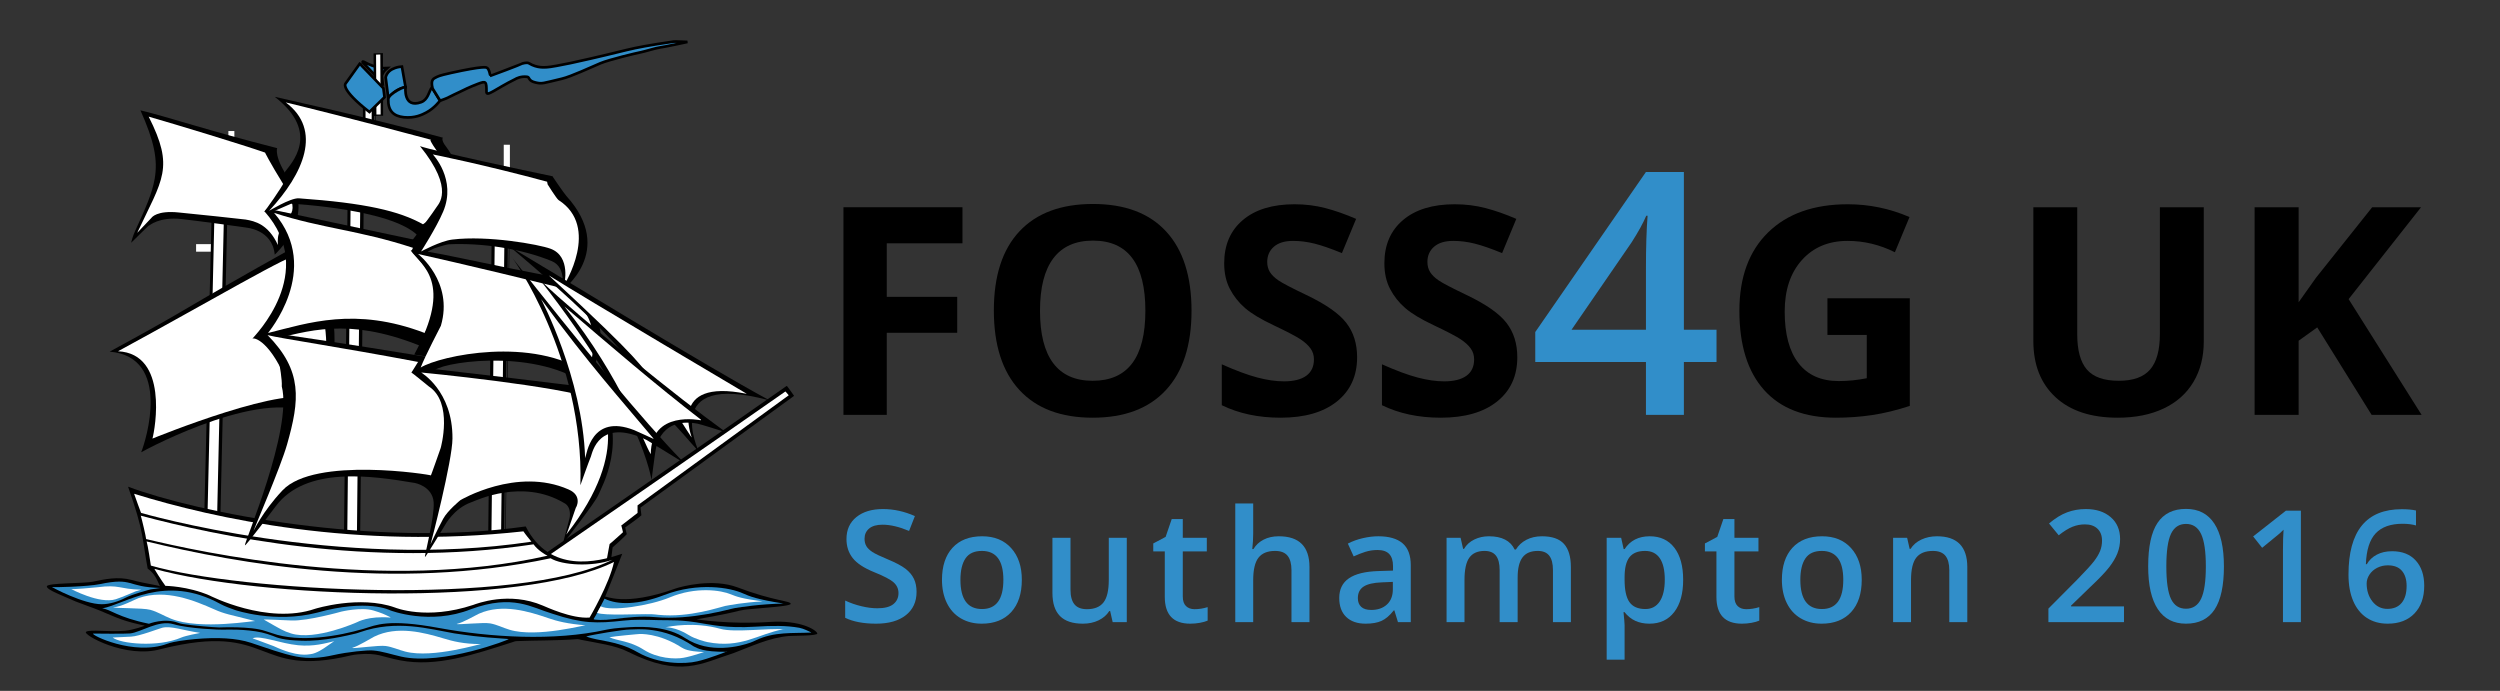<?xml version="1.0" encoding="UTF-8"?>
<!DOCTYPE svg PUBLIC "-//W3C//DTD SVG 1.1//EN" "http://www.w3.org/Graphics/SVG/1.1/DTD/svg11.dtd">
<svg version="1.1" xmlns="http://www.w3.org/2000/svg" xmlns:xlink="http://www.w3.org/1999/xlink" x="0" y="0" width="928.346" height="256.535" viewBox="0, 0, 928.346, 256.535">
  <rect x="0" y="0" width="928.346" height="256.535" fill="#333333" stroke="none"/>
  <g id="Layer_1">
    <path d="M329.292,154.054 L313.208,154.054 L313.208,76.956 L357.4,76.956 L357.4,90.351 L329.292,90.351 L329.292,110.232 L355.448,110.232 L355.448,123.574 L329.292,123.574 z" fill="#000000"/>
    <path d="M442.46,115.4 Q442.46,134.542 432.968,144.825 Q423.476,155.109 405.757,155.109 Q388.038,155.109 378.546,144.825 Q369.054,134.542 369.054,115.294 Q369.054,96.046 378.572,85.895 Q388.091,75.743 405.862,75.743 Q423.634,75.743 433.047,85.974 Q442.46,96.204 442.46,115.4 z M386.193,115.4 Q386.193,128.32 391.097,134.859 Q396.001,141.398 405.757,141.398 Q425.321,141.398 425.321,115.4 Q425.321,89.349 405.862,89.349 Q396.107,89.349 391.15,95.914 Q386.193,102.48 386.193,115.4 z" fill="#000000"/>
    <path d="M503.948,132.644 Q503.948,143.085 496.434,149.097 Q488.919,155.109 475.525,155.109 Q463.185,155.109 453.693,150.468 L453.693,135.281 Q461.497,138.761 466.902,140.185 Q472.308,141.609 476.79,141.609 Q482.169,141.609 485.043,139.552 Q487.917,137.495 487.917,133.435 Q487.917,131.167 486.651,129.401 Q485.386,127.634 482.934,125.999 Q480.482,124.365 472.941,120.779 Q465.874,117.456 462.341,114.398 Q458.808,111.339 456.698,107.279 Q454.589,103.218 454.589,97.786 Q454.589,87.556 461.524,81.702 Q468.458,75.849 480.693,75.849 Q486.704,75.849 492.162,77.273 Q497.62,78.697 503.579,81.281 L498.306,93.99 Q492.136,91.458 488.102,90.456 Q484.068,89.454 480.165,89.454 Q475.525,89.454 473.046,91.617 Q470.568,93.779 470.568,97.259 Q470.568,99.421 471.569,101.03 Q472.571,102.638 474.76,104.141 Q476.948,105.644 485.122,109.546 Q495.933,114.714 499.941,119.908 Q503.948,125.103 503.948,132.644 z" fill="#000000"/>
    <path d="M563.433,132.644 Q563.433,143.085 555.918,149.097 Q548.403,155.109 535.009,155.109 Q522.669,155.109 513.177,150.468 L513.177,135.281 Q520.982,138.761 526.387,140.185 Q531.792,141.609 536.275,141.609 Q541.653,141.609 544.527,139.552 Q547.401,137.495 547.401,133.435 Q547.401,131.167 546.136,129.401 Q544.87,127.634 542.418,125.999 Q539.966,124.365 532.425,120.779 Q525.359,117.456 521.825,114.398 Q518.292,111.339 516.183,107.279 Q514.073,103.218 514.073,97.786 Q514.073,87.556 521.008,81.702 Q527.943,75.849 540.177,75.849 Q546.189,75.849 551.647,77.273 Q557.105,78.697 563.064,81.281 L557.79,93.99 Q551.62,91.458 547.586,90.456 Q543.552,89.454 539.65,89.454 Q535.009,89.454 532.53,91.617 Q530.052,93.779 530.052,97.259 Q530.052,99.421 531.054,101.03 Q532.056,102.638 534.244,104.141 Q536.433,105.644 544.607,109.546 Q555.417,114.714 559.425,119.908 Q563.433,125.103 563.433,132.644 z" fill="#000000"/>
    <path d="M637.411,134.428 L625.291,134.428 L625.291,154.054 L611.202,154.054 L611.202,134.428 L570.104,134.428 L570.104,123.292 L611.202,63.861 L625.291,63.861 L625.291,122.431 L637.411,122.431 z M611.202,122.431 L611.202,99.852 Q611.202,87.793 611.817,80.103 L611.325,80.103 Q609.602,84.163 605.911,89.947 L583.578,122.431 z" fill="#318EC9"/>
    <path d="M678.597,110.759 L709.183,110.759 L709.183,150.732 Q701.747,153.158 695.182,154.133 Q688.616,155.109 681.761,155.109 Q664.306,155.109 655.104,144.852 Q645.901,134.595 645.901,115.4 Q645.901,96.732 656.58,86.29 Q667.259,75.849 686.19,75.849 Q698.056,75.849 709.077,80.595 L703.646,93.673 Q695.208,89.454 686.085,89.454 Q675.485,89.454 669.105,96.574 Q662.724,103.693 662.724,115.716 Q662.724,128.267 667.865,134.885 Q673.007,141.503 682.815,141.503 Q687.931,141.503 693.204,140.449 L693.204,124.365 L678.597,124.365 z" fill="#000000"/>
    <path d="M818.343,76.956 L818.343,126.843 Q818.343,135.386 814.52,141.82 Q810.696,148.253 803.472,151.681 Q796.247,155.109 786.386,155.109 Q771.515,155.109 763.288,147.489 Q755.062,139.868 755.062,126.632 L755.062,76.956 L771.357,76.956 L771.357,124.154 Q771.357,133.066 774.942,137.232 Q778.528,141.398 786.808,141.398 Q794.823,141.398 798.436,137.205 Q802.048,133.013 802.048,124.048 L802.048,76.956 z" fill="#000000"/>
    <path d="M899.237,154.054 L880.675,154.054 L860.478,121.57 L853.569,126.527 L853.569,154.054 L837.222,154.054 L837.222,76.956 L853.569,76.956 L853.569,112.236 L860.003,103.165 L880.886,76.956 L899.026,76.956 L872.132,111.075 z" fill="#000000"/>
    <path d="M340.355,219.786 Q340.355,225.308 336.362,228.452 Q332.368,231.595 325.345,231.595 Q318.322,231.595 313.847,229.415 L313.847,223.014 Q316.679,224.345 319.865,225.11 Q323.051,225.875 325.798,225.875 Q329.82,225.875 331.731,224.345 Q333.643,222.816 333.643,220.239 Q333.643,217.917 331.887,216.302 Q330.131,214.688 324.637,212.479 Q318.973,210.185 316.651,207.24 Q314.328,204.295 314.328,200.16 Q314.328,194.977 318.01,192.004 Q321.692,189.03 327.894,189.03 Q333.841,189.03 339.732,191.635 L337.579,197.158 Q332.057,194.836 327.724,194.836 Q324.439,194.836 322.74,196.266 Q321.04,197.696 321.04,200.047 Q321.04,201.661 321.72,202.808 Q322.4,203.955 323.957,204.974 Q325.515,205.994 329.565,207.665 Q334.124,209.562 336.248,211.205 Q338.372,212.847 339.364,214.915 Q340.355,216.982 340.355,219.786 z" fill="#318EC9"/>
    <path d="M379.444,215.311 Q379.444,222.986 375.507,227.291 Q371.571,231.595 364.547,231.595 Q360.158,231.595 356.787,229.613 Q353.417,227.631 351.605,223.921 Q349.792,220.211 349.792,215.311 Q349.792,207.693 353.701,203.417 Q357.609,199.14 364.717,199.14 Q371.514,199.14 375.479,203.516 Q379.444,207.891 379.444,215.311 z M356.646,215.311 Q356.646,226.158 364.66,226.158 Q372.59,226.158 372.59,215.311 Q372.59,204.578 364.604,204.578 Q360.412,204.578 358.529,207.353 Q356.646,210.129 356.646,215.311 z" fill="#318EC9"/>
    <path d="M413.18,231.029 L412.245,226.923 L411.906,226.923 Q410.518,229.103 407.955,230.349 Q405.392,231.595 402.107,231.595 Q396.414,231.595 393.611,228.763 Q390.807,225.931 390.807,220.182 L390.807,199.707 L397.519,199.707 L397.519,219.021 Q397.519,222.618 398.992,224.416 Q400.464,226.215 403.608,226.215 Q407.799,226.215 409.767,223.708 Q411.736,221.202 411.736,215.311 L411.736,199.707 L418.419,199.707 L418.419,231.029 z" fill="#318EC9"/>
    <path d="M443.575,226.215 Q446.01,226.215 448.446,225.45 L448.446,230.463 Q447.341,230.944 445.599,231.27 Q443.858,231.595 441.989,231.595 Q432.53,231.595 432.53,221.627 L432.53,204.748 L428.253,204.748 L428.253,201.802 L432.841,199.367 L435.107,192.74 L439.213,192.74 L439.213,199.707 L448.134,199.707 L448.134,204.748 L439.213,204.748 L439.213,221.513 Q439.213,223.921 440.417,225.068 Q441.62,226.215 443.575,226.215 z" fill="#318EC9"/>
    <path d="M486.26,231.029 L479.577,231.029 L479.577,211.771 Q479.577,208.146 478.118,206.362 Q476.66,204.578 473.488,204.578 Q469.296,204.578 467.328,207.084 Q465.36,209.591 465.36,215.481 L465.36,231.029 L458.704,231.029 L458.704,186.963 L465.36,186.963 L465.36,198.149 Q465.36,200.84 465.02,203.898 L465.445,203.898 Q466.804,201.633 469.225,200.386 Q471.647,199.14 474.875,199.14 Q486.26,199.14 486.26,210.61 z" fill="#318EC9"/>
    <path d="M519.119,231.029 L517.787,226.668 L517.561,226.668 Q515.295,229.528 513.001,230.562 Q510.707,231.595 507.111,231.595 Q502.494,231.595 499.903,229.103 Q497.312,226.611 497.312,222.051 Q497.312,217.209 500.909,214.745 Q504.505,212.281 511.868,212.054 L517.278,211.884 L517.278,210.214 Q517.278,207.212 515.876,205.725 Q514.474,204.238 511.529,204.238 Q509.121,204.238 506.912,204.946 Q504.703,205.654 502.664,206.617 L500.512,201.859 Q503.061,200.528 506.091,199.834 Q509.121,199.14 511.812,199.14 Q517.787,199.14 520.832,201.746 Q523.876,204.351 523.876,209.93 L523.876,231.029 z M509.206,226.498 Q512.831,226.498 515.026,224.473 Q517.221,222.448 517.221,218.795 L517.221,216.076 L513.2,216.246 Q508.498,216.416 506.36,217.818 Q504.222,219.219 504.222,222.108 Q504.222,224.204 505.468,225.351 Q506.714,226.498 509.206,226.498 z" fill="#318EC9"/>
    <path d="M563.56,231.029 L556.876,231.029 L556.876,211.715 Q556.876,208.118 555.517,206.348 Q554.158,204.578 551.269,204.578 Q547.417,204.578 545.619,207.084 Q543.821,209.591 543.821,215.424 L543.821,231.029 L537.165,231.029 L537.165,199.707 L542.376,199.707 L543.311,203.813 L543.651,203.813 Q544.953,201.576 547.432,200.358 Q549.91,199.14 552.883,199.14 Q560.105,199.14 562.455,204.068 L562.909,204.068 Q564.296,201.746 566.817,200.443 Q569.337,199.14 572.594,199.14 Q578.202,199.14 580.765,201.972 Q583.328,204.804 583.328,210.61 L583.328,231.029 L576.672,231.029 L576.672,211.715 Q576.672,208.118 575.299,206.348 Q573.925,204.578 571.036,204.578 Q567.157,204.578 565.358,206.999 Q563.56,209.421 563.56,214.433 z" fill="#318EC9"/>
    <path d="M612.504,231.595 Q606.557,231.595 603.272,227.319 L602.875,227.319 Q603.272,231.284 603.272,232.133 L603.272,244.963 L596.617,244.963 L596.617,199.707 L601.997,199.707 Q602.224,200.585 602.932,203.898 L603.272,203.898 Q606.387,199.14 612.618,199.14 Q618.48,199.14 621.751,203.388 Q625.022,207.636 625.022,215.311 Q625.022,222.986 621.694,227.291 Q618.367,231.595 612.504,231.595 z M610.89,204.578 Q606.925,204.578 605.099,206.9 Q603.272,209.222 603.272,214.32 L603.272,215.311 Q603.272,221.032 605.084,223.595 Q606.897,226.158 611.003,226.158 Q614.458,226.158 616.328,223.326 Q618.197,220.494 618.197,215.255 Q618.197,209.987 616.342,207.282 Q614.487,204.578 610.89,204.578 z" fill="#318EC9"/>
    <path d="M648.421,226.215 Q650.857,226.215 653.292,225.45 L653.292,230.463 Q652.188,230.944 650.446,231.27 Q648.704,231.595 646.835,231.595 Q637.376,231.595 637.376,221.627 L637.376,204.748 L633.1,204.748 L633.1,201.802 L637.688,199.367 L639.953,192.74 L644.06,192.74 L644.06,199.707 L652.981,199.707 L652.981,204.748 L644.06,204.748 L644.06,221.513 Q644.06,223.921 645.264,225.068 Q646.467,226.215 648.421,226.215 z" fill="#318EC9"/>
    <path d="M691.333,215.311 Q691.333,222.986 687.397,227.291 Q683.46,231.595 676.437,231.595 Q672.047,231.595 668.677,229.613 Q665.307,227.631 663.495,223.921 Q661.682,220.211 661.682,215.311 Q661.682,207.693 665.59,203.417 Q669.498,199.14 676.607,199.14 Q683.404,199.14 687.369,203.516 Q691.333,207.891 691.333,215.311 z M668.536,215.311 Q668.536,226.158 676.55,226.158 Q684.48,226.158 684.48,215.311 Q684.48,204.578 676.494,204.578 Q672.302,204.578 670.419,207.353 Q668.536,210.129 668.536,215.311 z" fill="#318EC9"/>
    <path d="M730.536,231.029 L723.852,231.029 L723.852,211.771 Q723.852,208.146 722.393,206.362 Q720.935,204.578 717.763,204.578 Q713.543,204.578 711.589,207.07 Q709.635,209.562 709.635,215.424 L709.635,231.029 L702.98,231.029 L702.98,199.707 L708.191,199.707 L709.125,203.813 L709.465,203.813 Q710.881,201.576 713.487,200.358 Q716.092,199.14 719.264,199.14 Q730.536,199.14 730.536,210.61 z" fill="#318EC9"/>
    <path d="M788.719,231.029 L760.654,231.029 L760.654,225.988 L771.33,215.255 Q776.06,210.412 777.603,208.387 Q779.147,206.362 779.855,204.578 Q780.563,202.794 780.563,200.755 Q780.563,197.951 778.878,196.337 Q777.193,194.722 774.219,194.722 Q771.84,194.722 769.617,195.6 Q767.394,196.478 764.477,198.772 L760.88,194.383 Q764.335,191.466 767.592,190.248 Q770.849,189.03 774.531,189.03 Q780.308,189.03 783.791,192.046 Q787.275,195.062 787.275,200.16 Q787.275,202.964 786.269,205.484 Q785.264,208.005 783.182,210.681 Q781.101,213.357 776.258,217.917 L769.065,224.883 L769.065,225.167 L788.719,225.167 z" fill="#318EC9"/>
    <path d="M825.826,210.327 Q825.826,221.117 822.356,226.356 Q818.887,231.595 811.75,231.595 Q804.84,231.595 801.272,226.186 Q797.703,220.777 797.703,210.327 Q797.703,199.367 801.173,194.17 Q804.642,188.973 811.75,188.973 Q818.689,188.973 822.257,194.411 Q825.826,199.848 825.826,210.327 z M804.444,210.327 Q804.444,218.795 806.185,222.42 Q807.927,226.045 811.75,226.045 Q815.574,226.045 817.344,222.363 Q819.114,218.681 819.114,210.327 Q819.114,202.001 817.344,198.277 Q815.574,194.552 811.75,194.552 Q807.927,194.552 806.185,198.206 Q804.444,201.859 804.444,210.327 z" fill="#318EC9"/>
    <path d="M854.408,231.029 L847.752,231.029 L847.752,204.295 Q847.752,199.508 847.979,196.705 Q847.328,197.384 846.379,198.206 Q845.43,199.027 840.021,203.417 L836.679,199.197 L848.857,189.625 L854.408,189.625 z" fill="#318EC9"/>
    <path d="M872.086,213.385 Q872.086,189.087 891.882,189.087 Q894.997,189.087 897.15,189.568 L897.15,195.119 Q894.997,194.496 892.165,194.496 Q885.51,194.496 882.168,198.064 Q878.827,201.633 878.543,209.506 L878.883,209.506 Q880.214,207.212 882.621,205.951 Q885.029,204.691 888.286,204.691 Q893.921,204.691 897.065,208.146 Q900.208,211.601 900.208,217.52 Q900.208,224.034 896.569,227.815 Q892.93,231.595 886.643,231.595 Q882.197,231.595 878.911,229.457 Q875.626,227.319 873.856,223.227 Q872.086,219.134 872.086,213.385 z M886.53,226.101 Q889.956,226.101 891.811,223.892 Q893.666,221.683 893.666,217.577 Q893.666,214.008 891.925,211.969 Q890.183,209.93 886.7,209.93 Q884.547,209.93 882.735,210.851 Q880.922,211.771 879.874,213.371 Q878.827,214.971 878.827,216.642 Q878.827,220.635 880.993,223.368 Q883.16,226.101 886.53,226.101 z" fill="#318EC9"/>
    <g>
      <path d="M141.776,28.124 C142.43,26.193 143.173,25.967 143.835,25.305 C142.587,25.397 139.42,25.314 135.157,22.971 C135.157,22.971 134.899,22.838 134.775,22.853 C134.775,22.853 134.53,22.842 134.732,23.176 C134.796,23.274 134.898,23.4 134.989,23.489 C134.996,23.495 135.005,23.505 135.012,23.511 L142.089,30.837 L141.776,28.124 z" fill="#318EC9"/>
      <path d="M141.776,28.124 C142.43,26.193 143.173,25.967 143.835,25.305 C142.587,25.397 139.42,25.314 135.157,22.971 C135.157,22.971 134.899,22.838 134.775,22.853 C134.775,22.853 134.53,22.842 134.732,23.176 C134.796,23.274 134.898,23.4 134.989,23.489 C134.996,23.495 135.005,23.505 135.012,23.511 L142.089,30.837 L141.776,28.124 z" fill-opacity="0" stroke="#000000" stroke-width="1"/>
    </g>
    <path d="M184.182,205.325 L187.077,205.388 L188.787,74.582 L182.726,74.519 L181.218,205.325" fill="#000000" id="path258"/>
    <path d="M184.682,205.825 L187.577,205.888 L189.287,75.082 L183.226,75.019 L181.718,205.825 L184.682,205.825 z" fill-opacity="0" stroke="#000000" stroke-width="0.216" id="path260"/>
    <path d="M184.255,203.469 L186.015,203.532 L187.447,76.636 L183.861,76.573 L182.428,203.469" fill="#FFFFFF" id="path262"/>
    <path d="M130.586,206.142 L133.656,206.205 L135.148,67.833 L129.143,67.968 L127.652,206.139" fill="#000000" id="path264"/>
    <path d="M130.718,204.839 L132.478,204.839 L133.844,69.401 L130.258,69.338 L128.892,204.775" fill="#FFFFFF" id="path268"/>
    <path d="M76.986,93.461 L81.224,93.461 L81.224,90.659 L72.815,90.659 L72.815,93.461" fill="#FFFFFF" id="path274"/>
    <path d="M78.551,201.249 L81.621,201.249 L84.807,63.006 L79.004,62.877 L75.613,201.12" fill="#000000" id="path276"/>
    <path d="M78.68,199.879 L80.44,199.942 L83.504,64.504 L79.984,64.442 L76.854,199.879" fill="#FFFFFF" id="path280"/>
    <path d="M85.918,65.868 L87.027,65.868 L87.027,48.655 L84.81,48.655 L84.81,65.868" fill="#FFFFFF" id="path292"/>
    <path d="M136.845,53.161 L138.929,53.161 L138.929,34.446 L134.757,34.446 L134.757,53.161" fill="#000000" id="path294"/>
    <path d="M137.345,53.661 L139.429,53.661 L139.429,34.946 L135.257,34.946 L135.257,53.661 L137.345,53.661 z" fill-opacity="0" stroke="#000000" stroke-width="0.216" id="path296"/>
    <path d="M136.845,55.778 L138.016,55.778 L138.016,34.698 L135.737,34.698 L135.737,55.778" fill="#FFFFFF" id="path298"/>
    <path d="M188.169,71.029 L189.34,71.029 L189.34,53.75 L187.06,53.75 L187.06,71.029" fill="#FFFFFF" id="path304"/>
    <path d="M140.497,42.988 L142.27,42.988 L142.191,19.712 L138.721,19.841 L138.8,43.117" fill="#000000" id="path306"/>
    <path d="M140.63,42.532 L141.344,42.532 L141.215,20.231 L139.651,20.294 L139.779,42.528" fill="#FFFFFF" id="path310"/>
    <path d="M103.068,55.05 C77.572,48.595 62.053,43.316 52.142,40.966 C57.226,52.311 58.675,59.215 57.438,66.387 C56.492,71.876 53.972,77.525 50.309,85.449 C49.191,87.874 48.711,90.044 48.685,90.154 C48.658,90.259 56.634,82.194 55.324,83.831 C55.324,83.831 58.989,80.423 67.402,81.336 C72.815,81.923 91.85,84.526 91.459,84.526 C91.069,84.526 101.11,84.979 102.023,94.566 C102.023,94.566 117.281,80.807 107.693,67.048 C101.5,58.246 102.936,54.921 102.936,54.921" fill="#000000" id="path318"/>
    <path d="M98.434,56.661 C89.829,53.664 65.448,46.247 55.209,43.312 C64.858,62.418 60.386,66.361 50.954,86.461 C50.954,86.461 56.29,80.838 56.29,80.838 C56.29,80.838 58.142,78.006 66.552,78.919 C71.899,79.438 89.373,81.264 91.199,81.525 C94.59,82.111 99.607,83.219 103.197,90.98 C103.002,87.199 103.588,87.199 103.651,86.091 C104.431,79.57 113.234,81.657 105.473,68.878 C99.866,59.751 98.427,56.667 98.427,56.667" fill="#FFFFFF" id="path322"/>
    <path d="M111.845,90.296 C60.902,118.772 74.674,112.109 40.712,130.579 C63.932,132.577 54.15,163.79 52.417,167.942 C55.49,166.189 100.487,142.416 117.314,154.901 C117.928,152.788 135.942,121.7 111.266,89.415" fill="#000000" id="path324"/>
    <path d="M111.474,94.421 C108.59,93.719 77.857,111.974 43.825,130.44 C62.652,131.364 57.574,159.341 56.611,162.864 C56.611,162.864 109.271,141.294 116.764,149.049 C117.383,146.865 129.137,126.775 111.471,94.56" fill="#FFFFFF" id="path328"/>
    <path d="M156.932,89.677 C136.001,85.244 99.747,77.549 99.747,77.549 C99.747,77.549 98.314,78.33 98.248,78.525 C118.332,101.15 94.272,124.952 93.686,125.799 C94.272,125.147 100.664,126.579 107.25,143.468 C121.723,139.753 99.426,126.513 102.36,125.799 C117.161,122.084 132.419,117.912 160.197,130.166 C168.935,105.648 156.806,89.802 156.806,89.802" fill="#000000" id="path332"/>
    <path d="M164.495,51.139 C137.761,43.706 103.826,36.461 102,35.938 C119.454,49.433 107.958,60.856 105.742,63.919 C105.742,63.856 105.804,66.198 105.742,67.178 C104.699,69.589 98.44,78.393 98.113,78.587 C97.788,78.783 102.218,77.741 100.591,78.717 C98.963,79.693 108.087,75.653 108.087,75.653 C108.087,75.653 147.927,77.608 156.145,88.628 C156.145,88.628 168.468,69.655 168.468,69.655 C168.468,69.655 172.183,62.94 165.6,54.398 C163.84,52.182 164.362,51.268 164.362,51.268" fill="#000000" id="path336"/>
    <path d="M160.009,51.891 C133.341,44.702 109.615,38.843 106.096,38.023 C119.851,48.324 112.788,64.442 99.945,78.266 C99.621,78.525 107.769,73.443 110.965,73.639 C135.677,75.399 148.265,78.332 157.064,83.289 C157.064,83.289 174.41,72.792 161.954,55.642 C160.327,53.363 159.81,52.155 159.81,52.155" fill="#FFFFFF" id="path340"/>
    <path d="M153.347,92.025 C133.004,85.376 119.894,84.92 101.768,79.051 C119.894,100.11 99.161,123.913 99.552,123.652 C114.286,120.003 131.893,113.807 157.717,123.652 C168.409,106.764 157.064,98.744 152.827,93.137" fill="#FFFFFF" id="path342"/>
    <path d="M210.73,103.697 C177.801,97.828 157.194,92.155 152.5,93.005 C156.476,98.612 168.603,104.676 153.803,131.671 C153.803,131.671 159.083,132.518 159.083,132.518 C159.083,132.518 157.061,137.669 156.605,137.669 C156.085,137.669 160.515,139.819 160.971,137.993 C161.686,134.863 197.16,128.737 217.376,142.555 C217.376,142.555 231.853,120.777 214.508,110.67 C214.638,110.67 210.727,103.694 210.727,103.694" fill="#000000" id="path344"/>
    <path d="M205.318,65.484 C195.211,63.4 161.696,56.224 155.957,54.269 C169.193,70.569 162.54,75.981 162.021,77.027 C161.501,78.002 153.022,89.479 153.022,89.283 C153.022,89.088 155.106,93.455 155.106,93.455 C155.106,93.455 157.452,94.04 157.452,94.04 C157.452,94.04 161.299,92.217 161.299,92.217 C161.299,92.217 165.275,90.851 166.645,90.719 C178.773,90.133 193.574,92.283 204.921,96.978 C210.79,99.456 208.57,107.998 208.57,107.998 C208.57,107.998 228.912,93.329 210.33,72.785 C209.288,71.614 205.245,65.613 205.245,65.613" fill="#000000" id="path348"/>
    <path d="M203.158,67.475 C179.815,61.15 160.714,57.336 160.714,57.336 C160.714,57.336 169.646,66.595 164.561,78.591 C162.021,84.589 156.347,93.392 156.347,93.392 C156.347,93.392 163.519,89.482 167.952,88.959 C181.121,87.332 200.164,90.782 204.402,92.35 C212.226,95.218 209.487,105.847 209.487,105.847 C209.487,105.847 223.046,84.331 207.402,74.287 C206.622,73.702 203.363,68.485 203.363,68.485" fill="#FFFFFF" id="path352"/>
    <path d="M292.079,143.335 C270.301,158.659 194.484,211.084 194.484,211.084 C194.484,211.084 212.626,215.891 212.626,215.891 C212.626,215.891 226.642,209.959 226.642,210.155 C226.642,210.284 227.489,203.125 227.489,203.257 C227.489,203.32 231.515,199.704 232.756,198.341 C232.756,198.341 232.253,196.565 232.19,195.817 C232.128,195.88 236.968,192.519 238.181,191.344 C238.181,191.344 237.834,188.483 237.834,188.483 C237.834,188.483 294.878,146.995 294.878,146.995 C294.878,146.995 292.207,143.191 292.207,143.335" fill="#000000" id="path396"/>
    <path d="M291.593,145.403 C269.943,160.66 195.867,211.719 195.867,211.719 C195.867,211.719 212.623,215.957 212.623,215.957 C212.623,215.957 224.879,209.893 224.879,210.089 C224.879,210.284 226.378,201.875 226.378,202.003 C226.378,202.132 231.333,197.637 231.333,197.637 C231.333,197.637 230.748,195.029 230.682,195.159 C230.619,195.221 236.746,190.464 236.746,190.464 C236.746,190.464 236.746,187.662 236.746,187.662 C236.746,187.662 292.889,146.78 292.889,146.78 C292.889,146.78 291.718,145.414 291.718,145.414" fill="#FFFFFF" id="path400"/>
    <path d="M230.236,205.891 C222.15,208.564 204.15,213.218 195.218,195.487 C138.856,203.489 73.178,190.338 47.547,180.722 C53.561,197.637 52.78,200.227 54.834,211.144 C57.507,213.033 58.213,215.179 59.449,217.787 C59.105,217.317 54.402,216.85 48.906,215.368 C43.766,213.982 38.886,215.08 34.4,216.02 C31.198,216.692 17.538,216.407 17.396,217.72 C17.257,219.034 23.208,221.165 28.025,223.325 C29.123,223.814 34.989,225.855 36.805,226.623 C44.255,229.766 45.833,230.616 53.763,232.336 C53.763,232.336 49.916,233.875 46.445,234.212 C40.53,234.784 33.576,233.63 31.975,234.602 C30.377,235.574 46.74,244.775 59.846,241.004 C101.582,230.586 93.974,252.037 130.305,243.379 C131.231,243.161 132.111,243.054 132.898,242.985 C140.501,242.337 141.261,243.783 148.516,245.199 C162.07,247.845 176.01,243.045 190.388,238.436 C190.835,238.294 191.251,238.089 191.626,238.076 C199.116,237.765 206.598,237.927 214.336,237.341 C214.786,237.308 215.365,237.507 215.805,237.596 C221.502,238.75 228.638,239.631 233.262,242.066 C252.784,251.778 260.304,246.372 272.352,242.535 C278.816,240.117 285.565,236.812 292.86,236.183 C294.503,236.045 303.79,236.161 303.498,235.208 C303.078,233.832 297.084,230.222 286.065,230.94 C270.807,231.982 258.659,229.974 258.659,229.974 C258.659,229.974 268.64,228.33 274.764,226.725 C277.837,225.922 293.432,225.379 293.607,224.241 C293.779,223.103 287.421,223.265 273.86,218.114 C264.667,214.66 253.052,217.79 250.964,218.504 C231.404,225.545 224.74,221.015 224.674,221.601 C224.545,222.253 231.072,205.626 231.072,205.626" fill="#000000" id="path402"/>
    <path d="M194.368,197.309 C132.223,204.154 79.666,192.615 49.8,183.355 C50.253,184.788 52.377,190.458 52.377,190.458 C52.377,190.458 126.133,211.934 197.346,201.143 C196.687,200.353 195.089,198.43 194.364,197.309" fill="#FFFFFF" id="path406"/>
    <path d="M203.32,206.356 C202.632,206.109 199.608,204.26 198.126,202.125 C136.987,211.363 79.875,198.814 52.278,191.493 C52.731,192.926 54.199,199.264 54.265,200.178 C74.34,204.978 142.691,220.073 203.323,206.356" fill="#FFFFFF" id="path408"/>
    <path d="M227.387,207.872 C219.858,210.568 208.666,209.93 204.465,207.309 C145.836,219.771 87.966,209.212 54.447,201.063 C54.901,202.43 55.959,209.569 56.023,210.025 C88.403,219.408 192.178,225.561 227.522,207.809" fill="#FFFFFF" id="path412"/>
    <path d="M228.016,208.656 C193.653,225.806 95.476,221.882 57.392,211.253 C57.002,210.863 60.118,215.849 61.418,217.545 C61.418,217.545 69.752,217.647 77.77,221.105 C77.77,221.105 99.287,232.187 117.026,226.06 C117.026,226.06 133.587,220.91 146.693,225.607 C146.693,225.607 158.298,230.43 175.71,224.632 C177.013,224.178 189.009,219.481 201.596,224.889 C202.767,225.342 212.288,229.845 218.941,229.323 C218.941,229.323 226.309,216.804 228.002,208.652" fill="#FFFFFF" id="path416"/>
    <path d="M290.898,224.108 C280.923,222.544 278.439,221.458 275.899,220.351 C271.204,218.2 259.255,216.093 246.605,220.979 C237.086,224.628 229.375,224.727 224.486,222.312 C224.486,222.312 220.903,229.332 220.413,229.915 C220.606,230.229 223.973,230.394 228.102,229.878 C232.895,229.276 238.208,228.707 243.054,229.151 C257.019,230.421 270.972,226.09 272.977,225.783 C275.243,225.435 282.006,224.337 290.898,224.108" fill="#318EC9" id="path420"/>
    <path d="M270.009,242.042 C260.75,242.105 259.027,240.683 257.591,240.027 C246.188,232.296 236.376,233.802 233.954,233.762 C231.532,233.726 219.785,235.714 217.684,236.339 C222.312,238.205 228.929,237.705 236.799,242.214 C244.58,246.674 254.197,246.69 258.894,245.582 C263.261,244.607 269.947,241.907 269.947,241.907" fill="#318EC9" id="path422"/>
    <path d="M59.605,218.326 C46.631,218.001 49.829,214.257 37.006,216.923 C32.719,217.817 19.537,218.223 19.275,217.962 C19.249,218.061 31.006,224.37 37.801,224.377 C40.633,224.38 44.139,223.289 46.548,222.008 C49.201,220.595 55.936,218.862 55.936,218.862" fill="#318EC9" id="path424"/>
    <path d="M160.062,132.782 C128.178,127.503 101.374,123.655 101.374,123.655 C101.374,123.655 104.961,138.717 104.633,143.478 C108.739,159.582 90.491,201.891 90.944,202.503 C91.238,202.899 102.337,188.063 102.337,188.063 C113.529,172.987 137.98,176.64 154.061,179.345 C154.061,179.345 160.582,180.513 161.038,186.514 C161.429,191.728 157.554,206.744 157.776,206.896 C157.998,207.045 165.282,194.94 165.282,194.94 C165.282,194.94 168.534,188.8 174.988,186.518 C177.013,185.767 193.934,177.631 209.35,186.713 C212.48,188.212 211.501,192.383 211.501,192.383 C211.501,192.383 209.023,201.838 209.023,201.838 C208.848,202.195 221.059,186.65 222.203,183.775 C223.344,180.9 233.623,163.536 222.326,144.6 C221.217,143.885 158.748,136.763 158.748,136.763 C158.748,136.763 159.857,132.915 159.857,132.915" fill="#000000" id="path426"/>
    <path d="M155.301,134.41 C125.7,128.803 104.441,125.739 99.353,124.436 C112.46,137.735 111.289,148.546 106.592,165.061 C104.187,173.52 94.163,196.787 94.163,197.047 C94.163,197.372 97.186,190.265 104.944,182.048 C116.894,169.394 159.996,176.279 159.996,176.537 C159.996,176.795 163.645,166.364 163.645,166.364 C163.645,166.364 168.402,149.475 159.211,143.478 C159.211,143.478 152.757,138.198 152.757,138.327 C152.757,138.456 155.103,134.612 155.103,134.612" fill="#FFFFFF" id="path430"/>
    <path d="M221.945,148.496 C207.991,143.283 156.542,138.323 156.413,138.323 C156.284,138.323 168.147,145.039 168.018,162.841 C168.018,170.926 159.992,201.997 159.874,202.116 C159.874,202.116 162.295,196.869 164.571,192.641 C166.222,189.571 170.953,185.73 170.953,185.73 C170.953,185.73 191.883,173.278 211.12,181.754 C216.533,184.099 213.857,188.665 213.857,188.469 C213.857,188.34 210.727,197.792 210.27,198.51 C235.829,165.974 222.137,148.692 222.137,148.692" fill="#FFFFFF" id="path432"/>
    <path d="M208.904,107.022 C173.563,98.351 155.239,94.308 155.239,94.308 C155.239,94.308 168.537,104.61 163.714,120.976 C163.652,121.171 157.908,132.048 156.214,136.485 C163.387,132.051 197.951,124.628 218.425,138.84 C218.296,138.84 223.837,123.582 216.47,114.974 C214.254,112.368 208.973,107.085 208.907,107.022" fill="#FFFFFF" id="path434"/>
    <path d="M285.102,148.305 C263.453,136.683 203.982,100.306 189.376,91.638 C238.542,132.981 239.26,142.108 247.606,154.759 C252.446,159.433 254.941,162.729 259.48,167.694 C259.609,167.694 244.848,137.825 285.293,148.562" fill="#000000" id="path436"/>
    <path d="M277.275,146.217 C274.473,144.524 218.458,111.461 203.786,102.268 C240.432,136.173 236.128,134.089 244.996,144.262 C245.907,145.304 256.668,162.454 256.863,162.454 C256.992,162.454 247.802,140.286 277.142,146.217" fill="#FFFFFF" id="path440"/>
    <path d="M268.862,159.976 C252.562,148.305 215.981,118.7 200.657,104.093 C238.605,152.543 241.933,178.3 241.933,178.3 C241.933,178.3 243.366,167.218 243.366,167.803 C243.366,168.322 243.885,154.567 258.951,157.306 C260.122,157.501 268.664,160.24 268.664,160.24" fill="#000000" id="path442"/>
    <path d="M260.32,155.867 C244.345,143.611 225.826,127.764 209.589,113.81 C231.105,140.805 238.995,164.67 241.672,168.65 C241.672,152.155 260.188,156.066 260.188,156.066" fill="#FFFFFF" id="path446"/>
    <path d="M253.019,170.81 C239.198,156.661 215.719,128.158 189.766,95.162 C190.13,95.162 216.897,132.653 215.521,180.192 C215.521,180.192 218.584,171.522 219.431,169.5 C219.95,168.197 222.299,154.832 240.1,163.374 C240.425,163.503 253.628,171.684 253.628,171.684" fill="#000000" id="path448"/>
    <path d="M242.714,162.911 C230.325,148.109 218.848,135.459 200.918,111.071 C200.918,111.071 216.304,140.087 217.284,170.149 C217.869,168.782 219.5,153.456 235.475,159.718 C235.866,159.846 242.516,162.911 242.516,162.911" fill="#FFFFFF" id="path452"/>
    <path d="M261.389,242.132 C255.133,241.87 254.078,240.944 253.128,240.454 C244.427,234.88 237.365,235.436 237.365,235.436 C237.45,235.406 227.725,236.282 226.286,236.636 C229.349,238.049 233.838,237.934 239.005,241.242 C244.113,244.513 250.61,244.845 253.819,244.253 C256.804,243.739 261.408,242.138 261.408,242.138" fill="#FFFFFF" id="path454"/>
    <path d="M283.226,223.318 C275.425,222.319 273.47,221.529 271.465,220.721 C267.767,219.15 258.415,217.77 248.675,221.852 C241.344,224.903 226.918,227.166 223.057,225.144 C222.587,225.994 222.299,226.437 221.736,227.579 C224.436,228.7 236.842,227.946 242.006,228.079 C242.879,228.098 243.703,228.231 244.564,228.317 C255.964,229.474 267.68,225.306 269.308,225.009 C271.066,224.688 276.305,223.685 283.219,223.315" fill="#FFFFFF" id="path456"/>
    <path d="M52.46,218.981 C44.083,218.773 44.493,216.97 36.11,218.078 C34.602,218.277 26.596,218.915 26.427,218.749 C26.262,218.624 36.914,224.433 42.998,222.517 C45.095,221.859 50.352,219.589 50.352,219.589" fill="#FFFFFF" id="path458"/>
    <path d="M111.812,237.917 C105.205,237.722 102.995,236.848 101.334,236.14 C100.412,235.747 98.225,235.088 97.245,234.87 C91.205,233.537 84.069,233.785 82.997,233.832 C81.862,233.878 70.162,233.497 64.465,231.791 C58.781,230.087 52.287,234.85 48.268,235.224 C46.445,235.419 34.797,235.27 34.602,235.27 C33.537,235.73 49.71,243.654 62.063,239.081 C64.667,238.119 69.1,237.653 72.375,237.315 C80.695,236.567 87.831,236.941 93.104,238.672 C98.989,240.607 104.785,242.79 110.079,243.816 C114.74,244.718 119.183,244.309 123.754,243.283 C129.302,242.035 136.362,241.371 138.453,241.539 C141.973,241.82 145.095,242.949 148.989,243.829 C164.31,247.296 189.835,237.206 188.827,237.348 L188.764,237.285 C176.05,236.438 173.87,235.902 168.657,235.194 C159.288,233.55 147.243,230.004 133.632,234.778 C133.113,234.96 132.631,235.135 132.095,235.257 C129.17,235.935 120.142,238.245 111.825,237.92" fill="#318EC9" id="path460"/>
    <path d="M124.098,238.099 C120.863,238.863 116.592,240.16 110.73,239.604 C104.09,238.976 96.581,235.77 93.785,237.034 C93.722,237.037 100.719,239.541 101.61,239.928 C110.601,244.104 114.299,243.009 115.339,242.909 C117.479,242.701 120.413,240.64 120.413,240.64" fill="#FFFFFF" id="path462"/>
    <path d="M74.317,235.016 C68.124,234.109 63.39,232.303 60.224,233.117 C58.927,233.451 51.768,236.253 48.668,236.412 C44.88,236.603 45.685,236.525 41.843,236.739 C44.566,239.035 58.619,240.504 67.33,236.742 C69.013,236.018 74.056,235.082 74.056,235.082" fill="#FFFFFF" id="path464"/>
    <path d="M178.548,239.164 C172.26,239.181 168.104,238.115 164.518,237.018 C157.531,234.933 147.507,232.204 138.922,236.428 C137.785,236.987 133.179,239.882 130.788,240.584 C131.082,240.968 140.656,239.505 143.236,239.882 C145.817,240.256 147.788,241.249 150.488,241.953 C160.823,244.652 179.097,238.757 178.591,239.217" fill="#FFFFFF" id="path466"/>
    <path d="M231.618,230.447 C221.555,231.582 216.265,231.592 205.222,227.926 C197.346,225.601 190.51,220.509 174.936,226.203 C159.612,232.329 144.94,226.656 144.94,226.656 C144.94,226.656 136.531,222.223 117.75,227.503 C102.115,231.549 87.388,226.557 87.298,226.527 C86.034,226.083 83.431,225.154 81.932,224.327 C61.047,212.817 46.339,224.486 37.926,225.928 C40.983,226.193 43.623,229.23 55.311,231.625 C55.311,231.625 61.143,229.299 66.334,231.337 C66.519,231.409 67.177,231.605 67.786,231.708 C71.075,232.254 79.521,232.971 81.35,233.001 C81.803,233.008 93.101,232.445 98.523,234.311 C99.154,234.526 100.487,234.92 101.117,235.148 C111.084,238.777 125.769,236.23 135.019,233.491 C139.651,232.121 144.057,229.673 163.033,233.196 C182.045,236.683 205.702,238.152 225.088,233.842 C225.845,233.676 227.44,233.434 228.214,233.345 C229.66,233.179 231.333,233.047 233.818,232.898 C239.274,232.571 248.03,232.7 254.399,236.928 C263.625,243.054 274.955,239.949 278.681,238.632 C279.405,238.377 280.05,238.069 280.741,237.742 C287.589,234.507 294.083,235.231 301.292,234.89 C300.643,234.543 298.424,233.415 296.799,233.12 C291.959,232.247 286.739,232.313 280.576,232.704 C269.622,233.418 263.426,231.817 261.584,231.615 C252.701,229.977 249.138,230.404 244.642,230.281 C243.474,230.252 242.32,230.203 241.149,230.186 C240.322,230.176 239.098,230.149 237.53,230.142 C235.512,230.137 233.613,230.229 231.612,230.454" fill="#318EC9" id="path468"/>
    <path d="M144.993,229.207 C142.472,227.956 141.245,227.503 140.484,227.275 C139.875,227.093 139.269,226.881 138.661,226.699 C134.139,225.342 126.765,227.112 126.765,227.112 C126.765,227.112 114.369,230.646 108.236,230.411 C104.713,230.275 99.413,229.991 97.947,230.067 C104.196,233.649 105.245,234.347 108.1,235.227 C117.151,238.016 132.667,231.006 132.667,231.006 C132.667,231.006 136.838,228.654 144.92,229.323" fill="#FFFFFF" id="path470"/>
    <path d="M291.322,233.683 C285.168,233.21 272.72,234.989 267.512,233.511 C257.69,230.791 248.755,232.624 247.101,232.922 C247.101,232.922 250.892,232.747 255.815,235.856 C258.077,237.289 261.991,238.301 262.745,238.446 C275.16,240.868 281.43,235.459 290.779,233.683" fill="#FFFFFF" id="path472"/>
    <path d="M217.357,232.19 C210.938,231.675 206.965,230.725 203.425,229.484 C196.532,227.126 186.626,223.997 177.883,227.874 C176.725,228.386 171.991,231.182 169.589,231.697 C169.867,232.091 179.488,231.013 182.055,231.492 C184.618,231.969 186.544,233.037 189.217,233.851 C199.433,236.961 217.923,231.8 217.396,232.24" fill="#FFFFFF" id="path474"/>
    <path d="M94.689,230.606 C85.131,228.188 83.368,227.992 79.583,226.286 C72.206,223.02 61.58,218.62 51.563,222.058 C50.237,222.511 44.715,225.531 42.049,225.481 C42.316,225.944 53.031,225.677 55.817,226.451 C58.6,227.222 60.621,228.588 63.489,229.743 C74.459,234.153 95.347,230.232 94.725,230.669" fill="#FFFFFF" id="path476"/>
    <g>
      <path d="M146.699,25.239 C145.201,25.773 143.695,26.757 143.22,28.716 L144.183,36.379 C145.26,35.054 147.493,32.807 150.596,32.377 L149.246,24.723 C148.717,24.761 147.726,24.878 146.699,25.239 z" fill="#318EC9"/>
      <path d="M146.699,25.239 C145.201,25.773 143.695,26.757 143.22,28.716 L144.183,36.379 C145.26,35.054 147.493,32.807 150.596,32.377 L149.246,24.723 C148.717,24.761 147.726,24.878 146.699,25.239 z" fill-opacity="0" stroke="#000000" stroke-width="1"/>
    </g>
    <g>
      <path d="M150.596,32.34 C150.596,32.34 149.656,32.321 147.552,33.549 C145.859,34.538 144.209,35.761 144.179,36.859 C144.061,41.165 146.124,43.137 149.986,43.538 C154.11,43.965 156.817,42.556 158.262,41.802 C161.332,40.2 163.402,37.371 163.402,37.371 L160.358,32.467 C159.246,33.978 158.969,37.015 156.377,37.951 C149.661,40.375 150.596,32.34 150.596,32.34 z" fill="#318EC9"/>
      <path d="M150.596,32.34 C150.596,32.34 149.656,32.321 147.552,33.549 C145.859,34.538 144.209,35.761 144.179,36.859 C144.061,41.165 146.124,43.137 149.986,43.538 C154.11,43.965 156.817,42.556 158.262,41.802 C161.332,40.2 163.402,37.371 163.402,37.371 L160.358,32.467 C159.246,33.978 158.969,37.015 156.377,37.951 C149.661,40.375 150.596,32.34 150.596,32.34 z" fill-opacity="0" stroke="#000000" stroke-width="1"/>
    </g>
    <g>
      <path d="M163.432,37.371 L160.629,32.833 C159.775,29.323 161.11,29.19 162.311,28.522 C163.16,28.05 166,27.399 167.57,27.054 C179.718,24.384 180.519,25.051 180.652,25.09 C181.74,25.407 181.987,28.161 182.121,28.161 C182.254,28.161 193.547,23.85 193.681,23.717 C193.814,23.583 195.683,23.049 196.404,23.488 C199.613,25.444 202.411,24.957 203.212,24.957 C204.013,24.957 208.654,24.123 211.755,23.45 C235.116,18.377 231.111,18.243 250.2,15.44 C250.676,15.37 255.272,15.574 255.272,15.574 C255.272,15.574 246.462,17.481 245.127,17.615 C243.792,17.748 239.254,19.178 237.785,19.445 C236.317,19.712 226.172,22.154 222.968,23.488 C219.764,24.823 212.096,28.426 208.685,29.228 C201.476,30.925 201.419,31.211 198.94,30.658 C195.95,29.99 196.83,28.651 195.736,28.522 C193.467,28.255 191.865,29.056 191.198,29.457 C184.123,32.927 180.652,36.131 180.652,34.131 C180.652,30.255 180.519,29.99 177.582,31.097 C174.497,32.26 172.242,33.367 170.641,34.168 C169.039,34.968 167.971,35.369 166.769,36.036 C165.568,36.704 163.432,37.371 163.432,37.371 z" fill="#318EC9"/>
      <path d="M163.432,37.371 L160.629,32.833 C159.775,29.323 161.11,29.19 162.311,28.522 C163.16,28.05 166,27.399 167.57,27.054 C179.718,24.384 180.519,25.051 180.652,25.09 C181.74,25.407 181.987,28.161 182.121,28.161 C182.254,28.161 193.547,23.85 193.681,23.717 C193.814,23.583 195.683,23.049 196.404,23.488 C199.613,25.444 202.411,24.957 203.212,24.957 C204.013,24.957 208.654,24.123 211.755,23.45 C235.116,18.377 231.111,18.243 250.2,15.44 C250.676,15.37 255.272,15.574 255.272,15.574 C255.272,15.574 246.462,17.481 245.127,17.615 C243.792,17.748 239.254,19.178 237.785,19.445 C236.317,19.712 226.172,22.154 222.968,23.488 C219.764,24.823 212.096,28.426 208.685,29.228 C201.476,30.925 201.419,31.211 198.94,30.658 C195.95,29.99 196.83,28.651 195.736,28.522 C193.467,28.255 191.865,29.056 191.198,29.457 C184.123,32.927 180.652,36.131 180.652,34.131 C180.652,30.255 180.519,29.99 177.582,31.097 C174.497,32.26 172.242,33.367 170.641,34.168 C169.039,34.968 167.971,35.369 166.769,36.036 C165.568,36.704 163.432,37.371 163.432,37.371 z" fill-opacity="0" stroke="#000000" stroke-width="1"/>
    </g>
    <g>
      <path d="M133.86,23.286 C133.602,23.742 134.406,24.514 134.406,24.514 L142.363,32.751 L142.786,36.109 L137.174,41.586 C126.352,33.175 128.286,31.078 128.286,31.078 L133.86,23.286 z" fill="#318EC9"/>
      <path d="M133.86,23.286 C133.602,23.742 134.406,24.514 134.406,24.514 L142.363,32.751 L142.786,36.109 L137.174,41.586 C126.352,33.175 128.286,31.078 128.286,31.078 L133.86,23.286 z" fill-opacity="0" stroke="#000000" stroke-width="1"/>
    </g>
  </g>
</svg>
